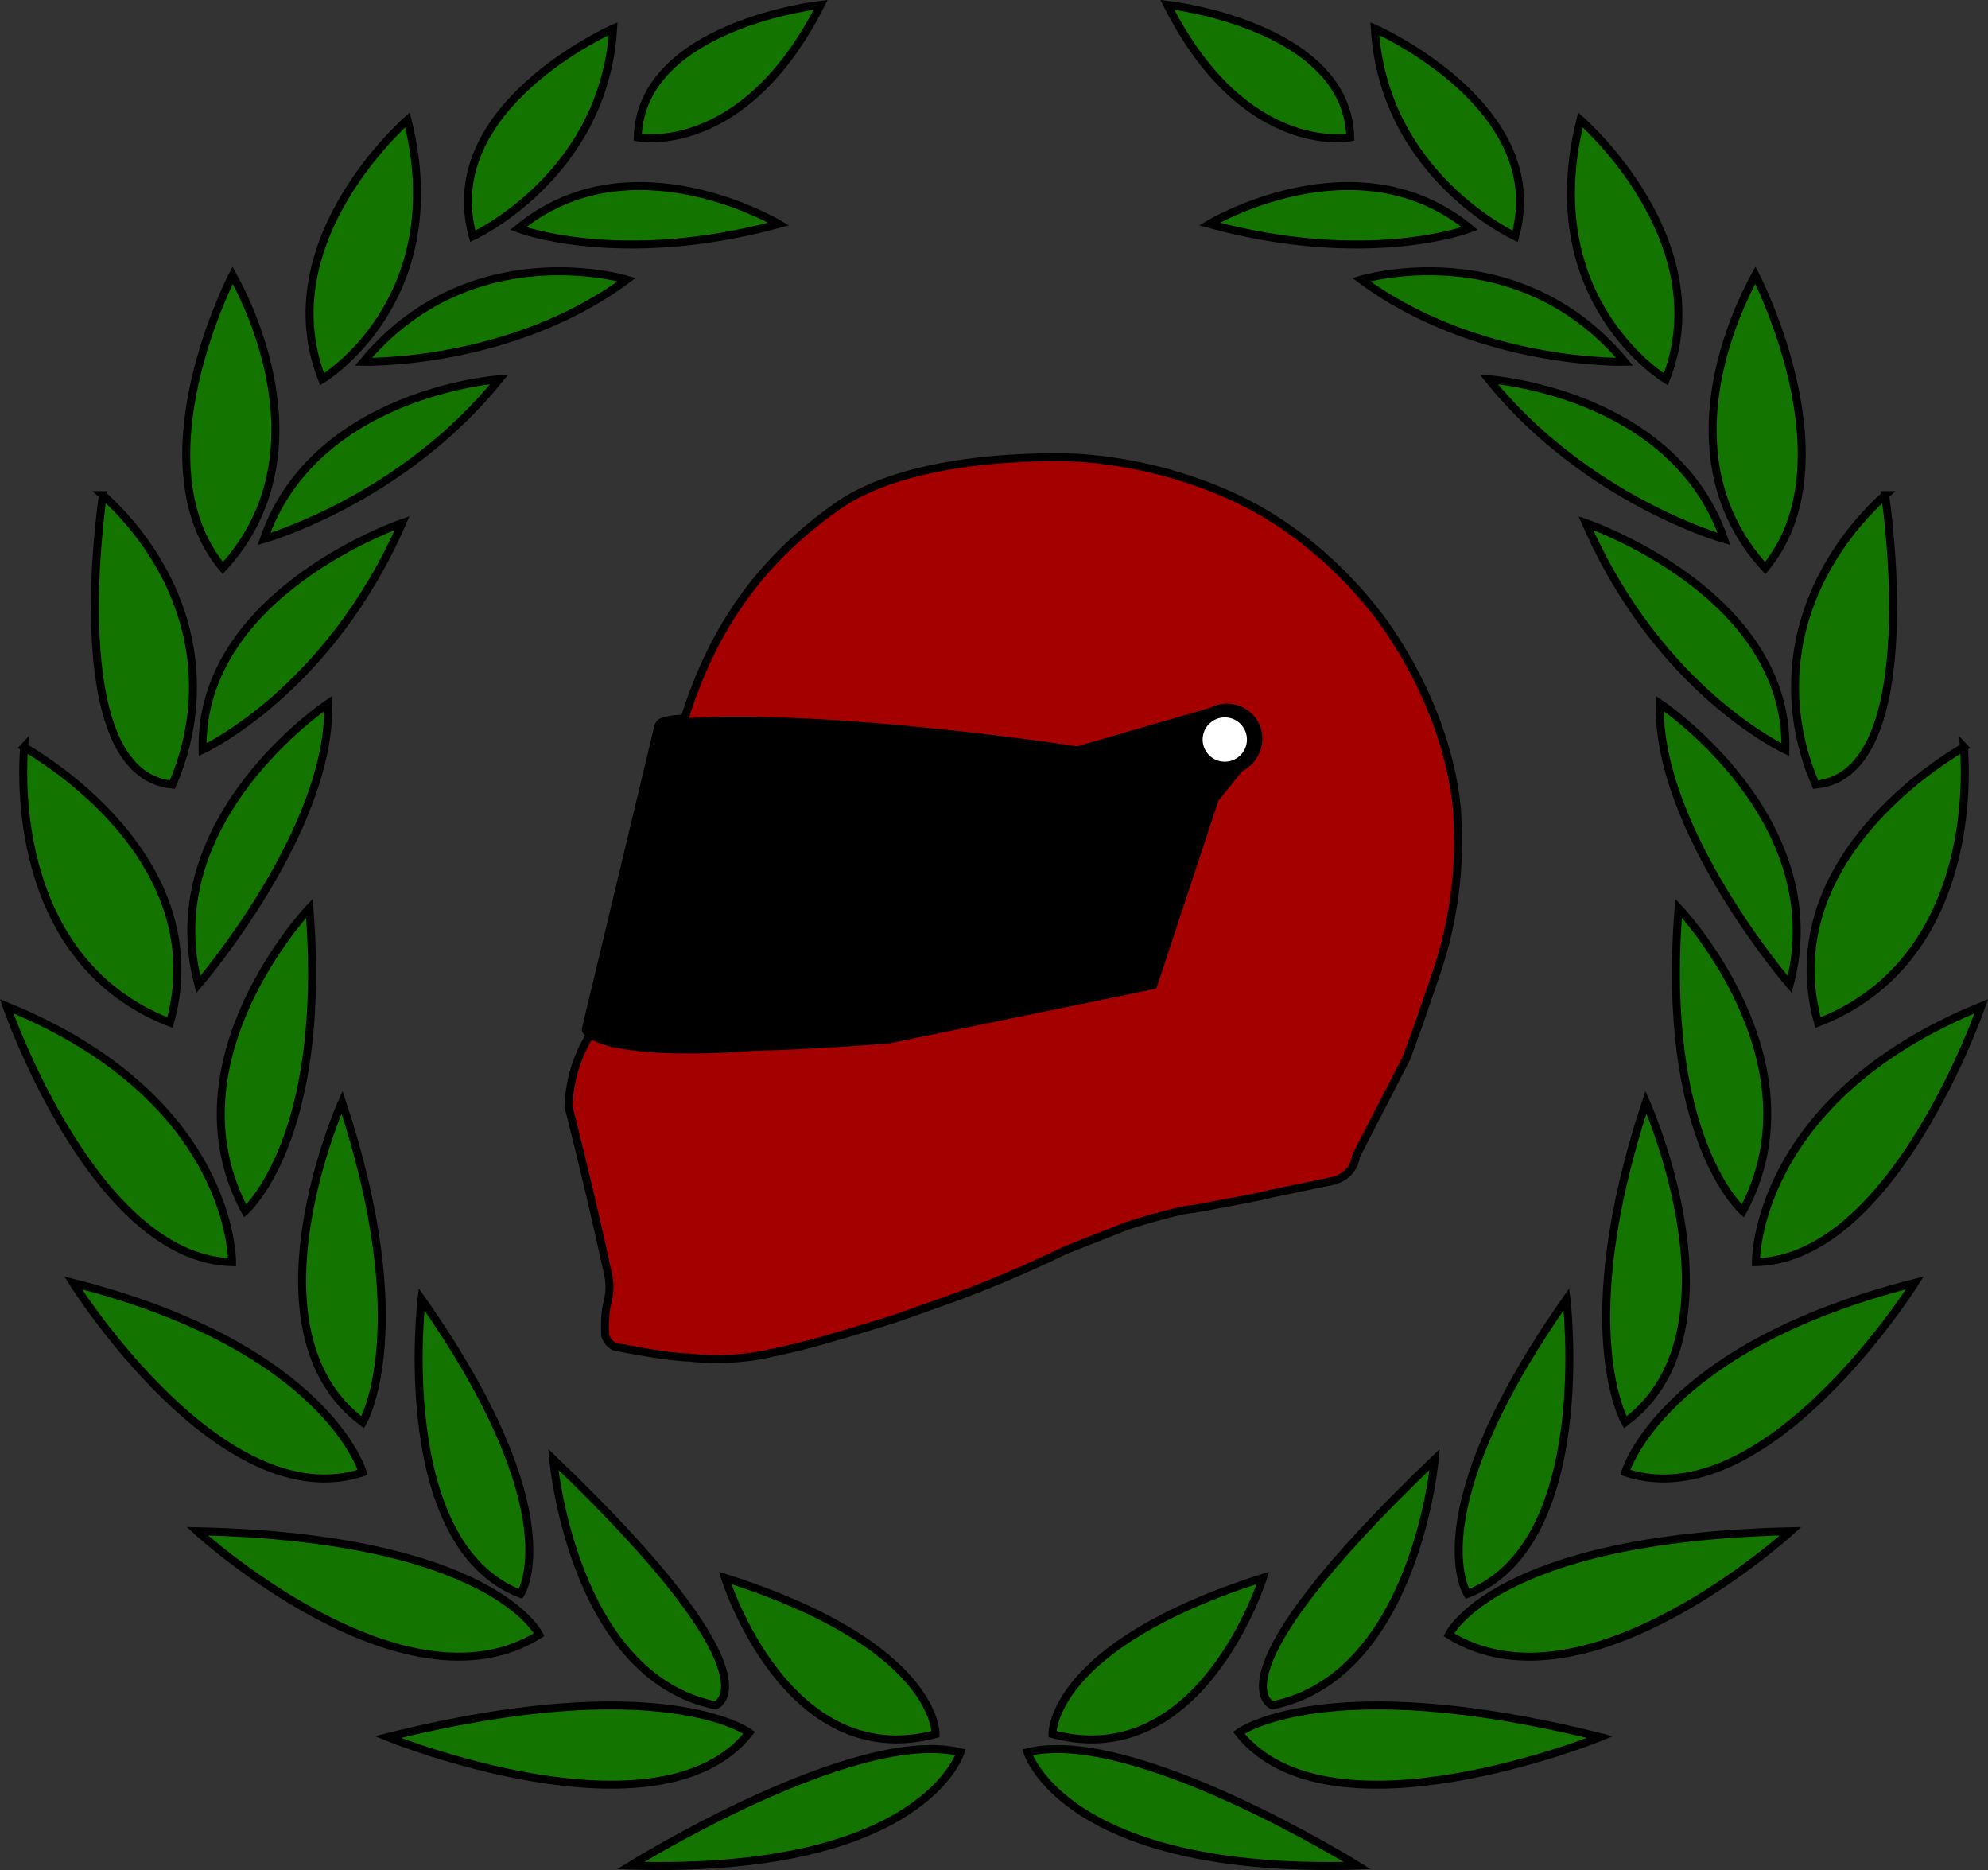 <?xml version="1.0" encoding="UTF-8"?>
<svg id="Layer_2" data-name="Layer 2" xmlns="http://www.w3.org/2000/svg" viewBox="0 0 498.06 468.38">
  <rect x="0" y="0" width="498.06" height="468.38" fill="#333333" stroke="none"/>
  <defs>
    <style>
      .cls-1 {
        fill: #fff;
      }

      .cls-2 {
        fill: #a50000;
      }

      .cls-2, .cls-3 {
        stroke: #000;
        stroke-miterlimit: 10;
        stroke-width: 2px;
      }

      .cls-3 {
        fill: #137400;
      }
    </style>
  </defs>
  <g id="Layer_1-2" data-name="Layer 1">
    <g>
      <path class="cls-2" d="m269.53,114.64s-39.36-2.15-59.69,12.12c-20.33,14.27-31.62,31.8-38.33,53.19,0,0-5.36.16-6.25,1.32l-18.09,76.15s-.4.72.65,1.8c-1.25,2.02-2.71,4.82-3.8,8.35-1.17,3.79-1.51,7.15-1.58,9.62.31,1.2.61,2.41.91,3.61,3.25,12.94,6.26,25.79,9.04,38.55.11.52.24,1.31.29,2.27.11,2.26-.34,3.95-.49,4.55-.41,1.67-.78,4.27-.57,8.33,0,0,.84,3.01,3.71,3.05,0,0,12.02,2.4,17.21,2.46,3.5.39,8.59.67,14.66-.06,2.64-.32,4.5-.72,8.23-1.54,7.22-1.58,12.63-3.2,20.55-5.59,5.14-1.55,7.7-2.33,11.2-3.57,1.18-.42,3.51-1.26,8.58-3.06,1.42-.51,2.61-.92,2.91-1.03,7.35-2.7,17.05-6.59,28.29-12.05,5.15-2.03,10.3-4.06,15.46-6.09,0,0,12.29-3.96,16.76-4.24,0,0,18.35-3.31,18.96-3.73l15.53-3.22s5.27-.79,6.06-6.3c4.2-8.15,8.39-16.29,12.59-24.44l3.31-9.05,4.29-12.54c1.93-5.72,3.82-12.95,4.76-21.45.68-6.2.72-11.81.47-16.6,0,0,.19-22.01-17.25-47.75-2.7-3.99-15.52-21.88-37.26-32.46-7.55-3.68-14.98-5.88-17.21-6.52-9.45-2.71-17.73-3.73-23.88-4.1Z"/>
      <path d="m303.11,177.3c-11.07,3.21-22.15,6.42-33.22,9.63,0,0-62.43-9.59-99.53-6.96,0,0-5.61.23-6.3,1.32l-18.24,76.15s-.31.97.66,1.8c0,0,1.3,1.1,2.84,1.67,0,0,3.37,1.4,5.4,1.58l1.67.3,1.45.22,1.64.21,2.07.21,1.92.15,2.41.14,3.31.11,2.05.03h3.52s3.65-.09,3.65-.09l3.31-.13,3.47-.19,3.19-.23,1.7-.05,4.54-.15,5-.21,4.29-.22,4.48-.25,5.82-.37,5.51-.4,3.29-.27,57.09-11.71,9.59-1.97,15.54-47.01,6.02-7.48c4.6-2.31,6.34-8.02,3.93-12.36-2.31-4.15-7.72-5.78-12.07-3.48Z"/>
      <circle class="cls-1" cx="306.85" cy="185.23" r="5.55"/>
      <g>
        <g>
          <path class="cls-3" d="m240.64,438.89s-9.27,30.55-82.66,28.37c0,0,56.2-34.92,82.66-28.37Z"/>
          <path class="cls-3" d="m97.15,435.08s67.93,27.55,90.57-1.09c0,0-21.82-16.09-90.57,1.09Z"/>
          <path class="cls-3" d="m138.61,365.51s4.64,54.24,40.65,61.63c0,0,17.19-6.25-40.65-61.63Z"/>
          <path class="cls-3" d="m49.41,383.52s51.56,47.19,85.66,25.92c0,0-11.46-24.28-85.66-25.92Z"/>
          <path class="cls-3" d="m105.61,325.41s-7.37,61.43,24.82,73.82c0,0,13.09-19.81-24.82-73.82Z"/>
          <path class="cls-3" d="m18.31,321.32s37.1,59.2,72.56,47.47c0,0-9-31.37-72.56-47.47Z"/>
          <path class="cls-3" d="m85.69,276.04s-25.64,57.29,5.18,80.2c0,0,13.64-23.19-5.18-80.2Z"/>
          <path class="cls-3" d="m1.66,252.03s21.83,63.29,56.48,64.11c0,0,.53-40.92-56.48-64.11Z"/>
          <path class="cls-3" d="m77.51,227.48s-36.28,38.19-16.09,75.84c0,0,20.73-18,16.09-75.84Z"/>
          <path class="cls-3" d="m6.04,187.11c-.42,5.71-2.47,40.6,21.67,60.42,3.61,2.96,8.46,6.13,14.88,8.6,1.59-5.7,1.98-10.76,1.82-14.99-1.14-31.6-33.55-51.2-38.38-54.02Z"/>
          <path class="cls-3" d="m82.21,176.2s-43.44,28.91-32.53,70.38c0,0,33.41-38.73,32.53-70.38Z"/>
          <path class="cls-3" d="m25.78,124.02s-10.69,69.91,17.4,72.51c2.5-5.77,5.56-15.1,5.12-26.68-.97-25.77-18.47-42.21-22.53-45.83Z"/>
          <path class="cls-3" d="m100.74,131.02s-50.84,17.33-49.98,56.76c0,0,31.63-14.59,49.98-56.76Z"/>
          <path class="cls-3" d="m58.28,68.92s-24.41,46.94-2.46,73.37c3.71-4.03,6.26-8.05,8.04-11.65,13.1-26.55-2.67-56.42-5.58-61.72Z"/>
          <path class="cls-3" d="m125.1,94.99s-46.23,3.13-58.97,40.02c0,0,34.51-9.72,58.97-40.02Z"/>
          <path class="cls-3" d="m102.09,30.03s-35,30.3-21.39,64.97c0,0,32.73-19.6,21.39-64.97Z"/>
          <path class="cls-3" d="m157.02,70.04s-38.99-11.83-65.99,20.58c0,0,36.83.97,65.99-20.58Z"/>
          <path class="cls-3" d="m153.61,7.18s-44.23,19.44-35.16,52.01c0,0,32.89-15.07,35.16-52.01Z"/>
          <path class="cls-3" d="m195.09,56.11s-36.98-22.15-65.29,1.13c0,0,25.27,9.72,65.29-1.13Z"/>
          <path class="cls-3" d="m205.62,1.2s-45.04,5.01-45.85,33.2c0,0,26.41,5.21,45.85-33.2Z"/>
          <path class="cls-3" d="m181.65,395.21s15.3,49.09,52.73,39.13c0,0,.74-22.12-52.73-39.13Z"/>
        </g>
        <g>
          <path class="cls-3" d="m257.42,438.89s9.27,30.55,82.66,28.37c0,0-56.2-34.92-82.66-28.37Z"/>
          <path class="cls-3" d="m400.91,435.08s-67.93,27.55-90.57-1.09c0,0,21.82-16.09,90.57,1.09Z"/>
          <path class="cls-3" d="m359.44,365.51s-4.64,54.24-40.65,61.63c0,0-17.19-6.25,40.65-61.63Z"/>
          <path class="cls-3" d="m448.64,383.52s-51.56,47.19-85.66,25.92c0,0,11.46-24.28,85.66-25.92Z"/>
          <path class="cls-3" d="m392.45,325.41s7.37,61.43-24.82,73.82c0,0-13.09-19.81,24.82-73.82Z"/>
          <path class="cls-3" d="m479.74,321.32s-37.1,59.2-72.56,47.47c0,0,9-31.37,72.56-47.47Z"/>
          <path class="cls-3" d="m412.36,276.04s25.64,57.29-5.18,80.2c0,0-13.64-23.19,5.18-80.2Z"/>
          <path class="cls-3" d="m496.39,252.03s-21.83,63.29-56.48,64.11c0,0-.53-40.92,56.48-64.11Z"/>
          <path class="cls-3" d="m420.55,227.48s36.28,38.19,16.09,75.84c0,0-20.73-18-16.09-75.84Z"/>
          <path class="cls-3" d="m492.02,187.11c.42,5.71,2.47,40.6-21.67,60.42-3.61,2.96-8.46,6.13-14.88,8.6-1.59-5.7-1.98-10.76-1.82-14.99,1.14-31.6,33.55-51.2,38.38-54.02Z"/>
          <path class="cls-3" d="m415.85,176.2s43.44,28.91,32.53,70.38c0,0-33.41-38.73-32.53-70.38Z"/>
          <path class="cls-3" d="m472.28,124.02s10.69,69.91-17.4,72.51c-2.5-5.77-5.56-15.1-5.12-26.68.97-25.77,18.47-42.21,22.53-45.83Z"/>
          <path class="cls-3" d="m397.32,131.02s50.84,17.33,49.98,56.76c0,0-31.63-14.59-49.98-56.76Z"/>
          <path class="cls-3" d="m439.78,68.92s24.41,46.94,2.46,73.37c-3.71-4.03-6.26-8.05-8.04-11.65-13.1-26.55,2.67-56.42,5.58-61.72Z"/>
          <path class="cls-3" d="m372.96,94.99s46.23,3.13,58.97,40.02c0,0-34.51-9.72-58.97-40.02Z"/>
          <path class="cls-3" d="m395.96,30.03s35,30.3,21.39,64.97c0,0-32.73-19.6-21.39-64.97Z"/>
          <path class="cls-3" d="m341.04,70.04s38.99-11.83,65.99,20.58c0,0-36.83.97-65.99-20.58Z"/>
          <path class="cls-3" d="m344.44,7.18s44.23,19.44,35.16,52.01c0,0-32.89-15.07-35.16-52.01Z"/>
          <path class="cls-3" d="m302.97,56.11s36.98-22.15,65.29,1.13c0,0-25.27,9.72-65.29-1.13Z"/>
          <path class="cls-3" d="m292.44,1.2s45.04,5.01,45.85,33.2c0,0-26.41,5.21-45.85-33.2Z"/>
          <path class="cls-3" d="m316.41,395.21s-15.3,49.09-52.73,39.13c0,0-.74-22.12,52.73-39.13Z"/>
        </g>
      </g>
    </g>
  </g>
</svg>